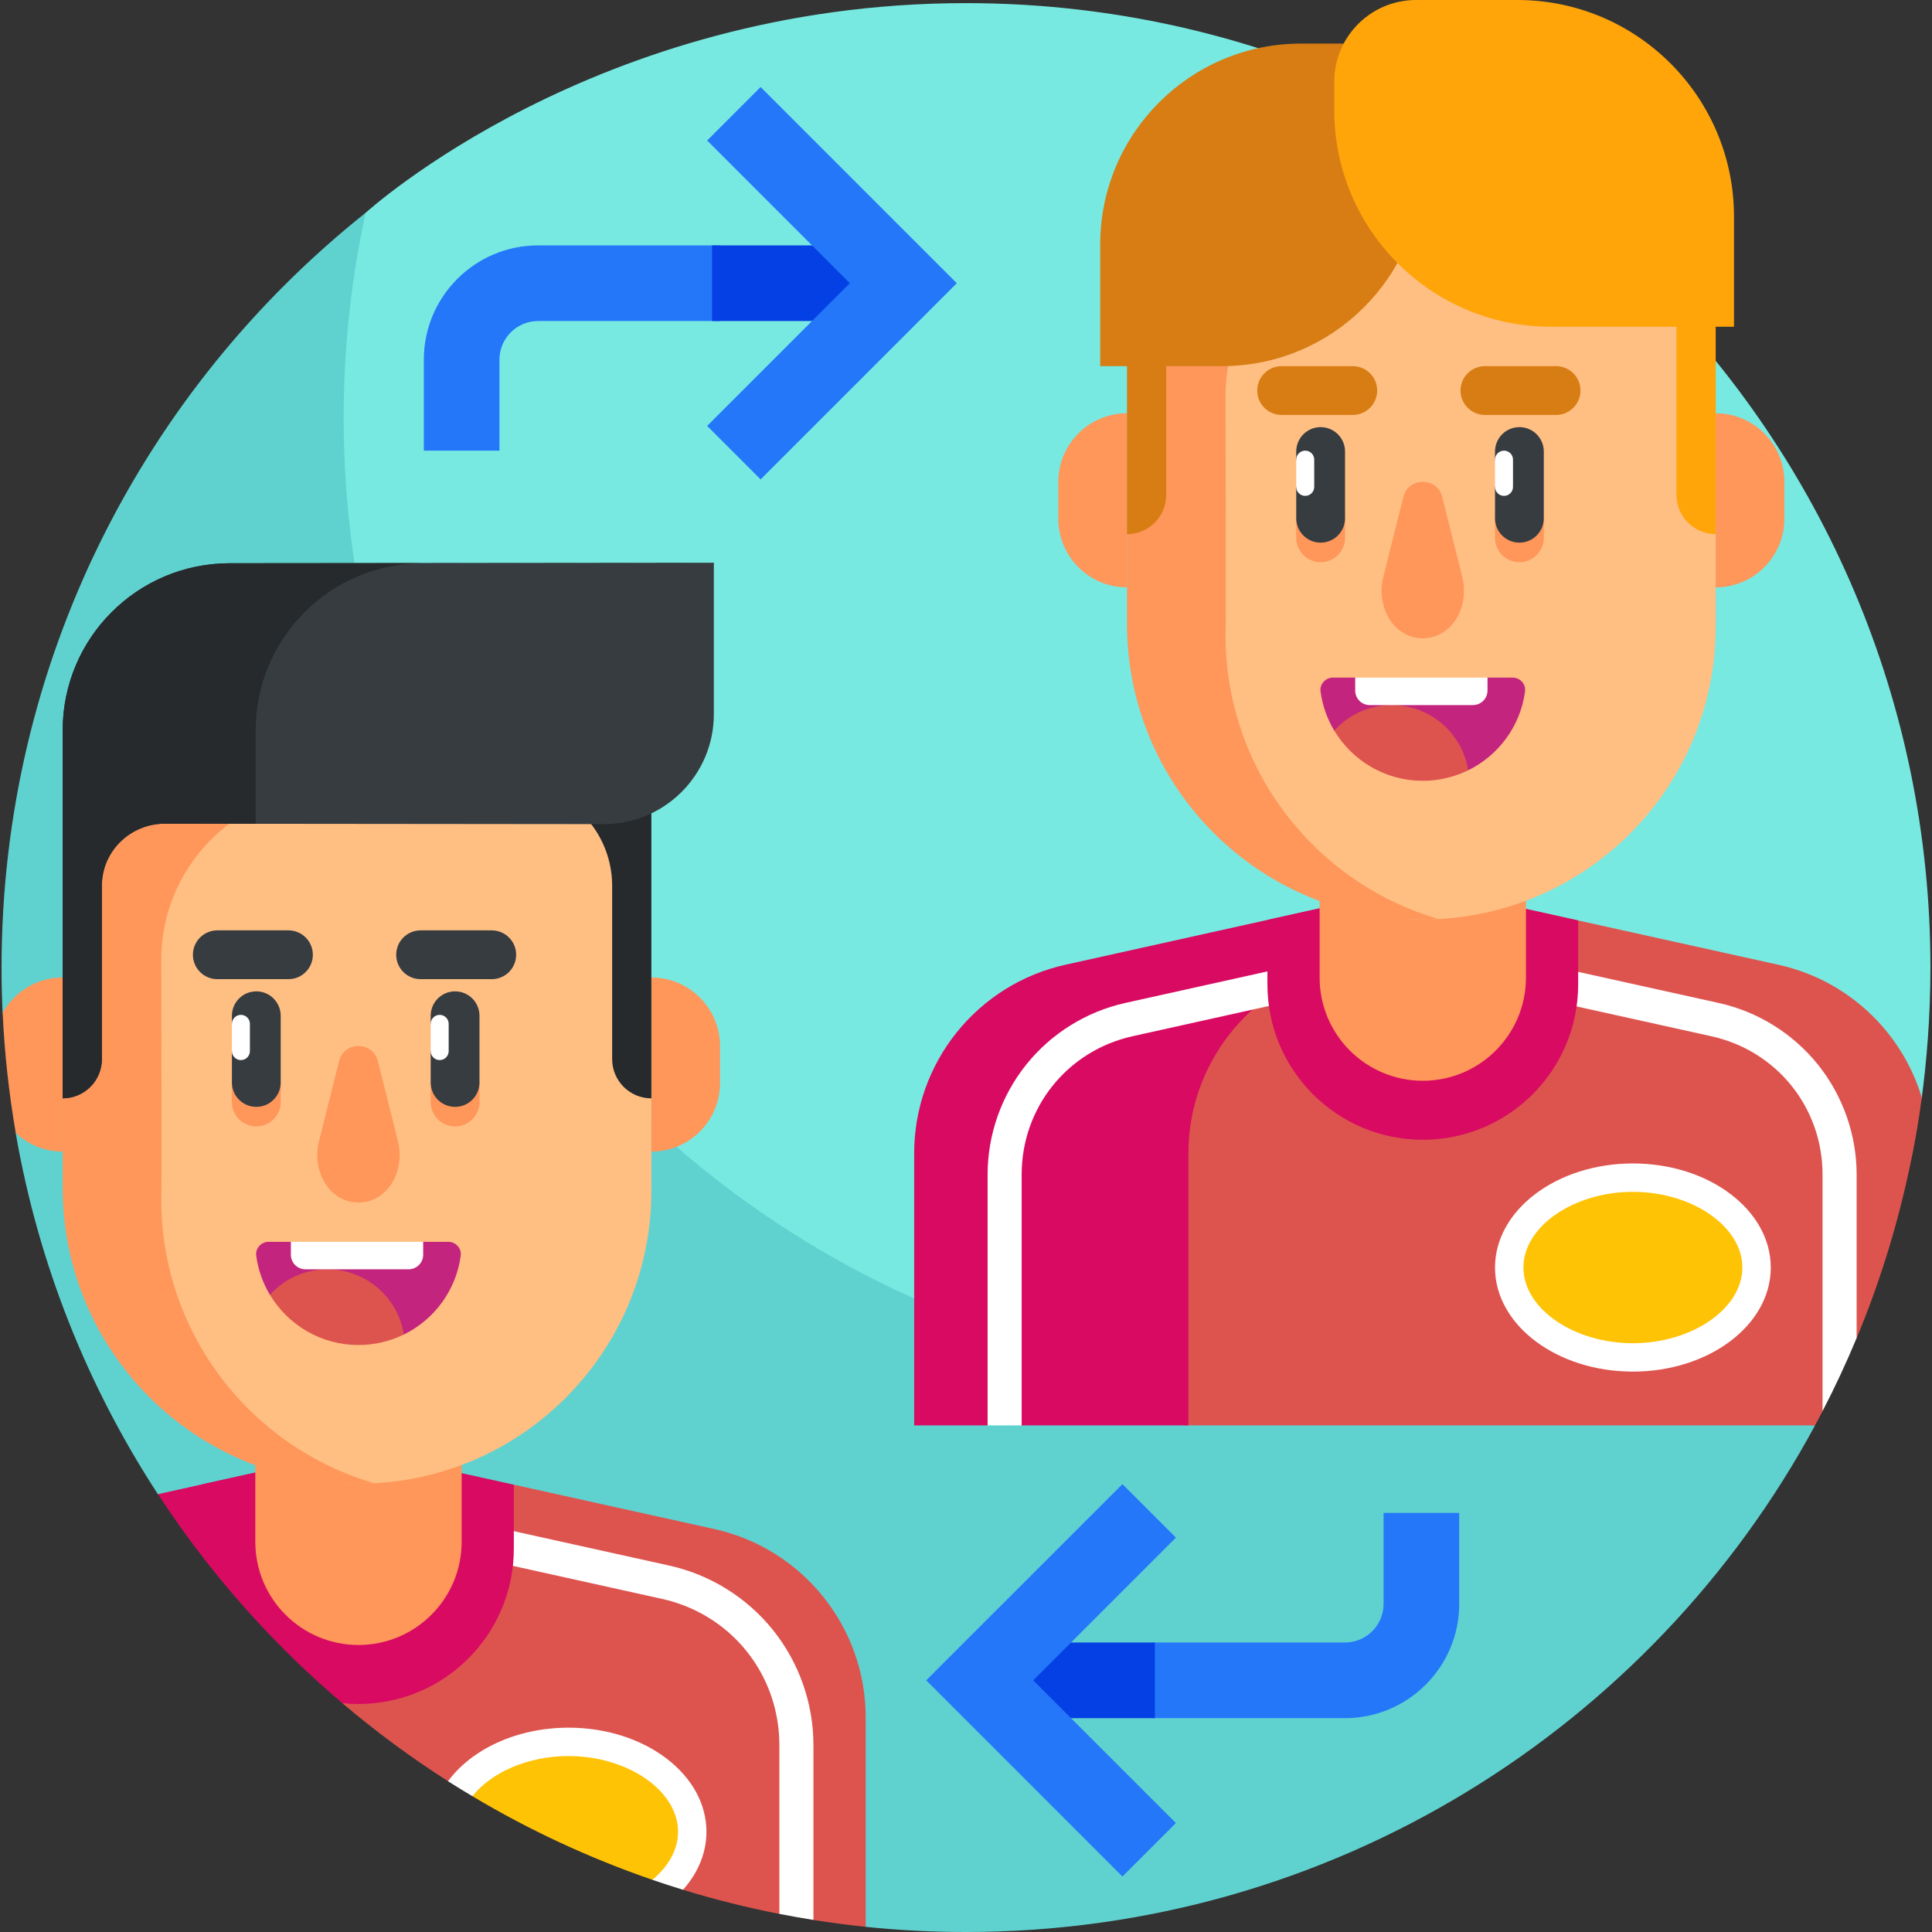 <svg id="Layer_1" enable-background="new 0 0 510.826 510.826" height="512" viewBox="0 0 510.826 510.826" width="512" xmlns="http://www.w3.org/2000/svg"><rect x="0" y="0" width="510.826" height="510.826" fill="#333333" stroke="none"/><g><g><path d="m255.413.826c-98.131 0-158.58 55.352-158.747 55.445 0 0-2.513 3.137-2.983 5.222-3.818 16.948-7.385 39.663-7.385 56.238 0 140.833 118.763 254.972 259.596 254.972 43.866 0 91.726-17.006 129.79-40.045 15.778-9.55 27.334-24.742 32.443-42.464 1.219-9.155 2.286-20.967 2.286-34.369 0-140.832-114.168-254.999-255-254.999z" fill="#78e9e1"/><path d="m345.871 365.505c-140.833 0-255-114.167-255-255 0-18.615 2.008-36.753 5.795-54.234-58.645 46.72-96.253 118.747-96.253 199.555 0 4.011.093 8.001.276 11.967l6.463 14.831-3.002 16.941c6.007 34.75 19.047 67.091 37.601 95.504l187.149 114.396c8.715.9 17.56 1.362 26.513 1.362 96.346 0 181.17-53.727 224.492-133.946z" fill="#5fd2d0"/></g><g><path d="m470.271 255.099-94.464-20.904-8.791 1.951c-31.488 6.989-53.894 34.913-53.894 67.167v73.563h166.778c.676-1.251 1.342-2.51 1.997-3.774l3.496-14.204 5.514-5.115c5.812-13.966 10.425-28.579 13.706-43.72.1-.613 1.934-8.012 3.514-19.87-5.235-17.32-19.457-31.022-37.856-35.094z" fill="#dd544f"/><g><g><path d="m314.218 376.877v-71.937c0-23.271 15.714-43.501 38.056-49.383l3.355-16.883-73.912 16.405c-23.374 5.188-40.007 25.917-40.007 49.86v71.938h19.412l4.634-5.19 4.373 5.19z" fill="#d80a61"/></g></g><path d="m454.459 265.196-78.617-17.396-78.309 17.381c-10.289 2.283-19.587 8.068-26.183 16.288s-10.228 18.552-10.228 29.09v66.319h9.007v-66.319c0-17.705 12.071-32.749 29.355-36.585l76.36-16.949 76.668 16.966c17.297 3.828 29.378 18.874 29.378 36.59v62.52c3.26-6.287 6.266-12.731 9.007-19.32v-43.201c0-10.545-3.636-20.88-10.237-29.101s-15.906-14.005-26.201-16.283z" fill="#fff"/><g><g><path d="m376.191 301.361c22.688 0 41.081-18.392 41.081-41.081v-16.909l-41.464-9.175-40.697 9.033v17.051c-.001 22.688 18.391 41.081 41.08 41.081z" fill="#d80a61"/></g></g><g><g><g><g><path d="m376.191 285.759c-15.066 0-27.279-12.213-27.279-27.279v-61.101h54.558v61.101c0 15.066-12.213 27.279-27.279 27.279z" fill="#ff965a"/></g></g></g></g><g><g><g><g><path d="m450.193 101.668c0-24.895-15.97-47.659-40.865-47.659h-66.274c-7.104 0-13.609 1.859-19.285 5.087v131.581c0 28.719 23.099 52.223 51.818 52.44.201.002.403.002.604.002 42.772 0 77.446-34.674 77.446-77.446v-24.45z" fill="#ffbe82"/></g></g></g></g><g><g><g><g><path d="m453.637 155.304v-46.033c10.029 0 18.158 8.13 18.158 18.158v9.717c0 10.028-8.129 18.158-18.158 18.158z" fill="#ff965a"/></g></g></g></g><g><g><g><g><path d="m279.82 137.145c0 10.029 8.13 18.158 18.158 18.158v-46.033c-10.029 0-18.158 8.13-18.158 18.158z" fill="#ff965a"/></g></g></g></g><g><g><g><g><path d="m342.729 136.733v5.461c0 3.562 2.888 6.45 6.45 6.45s6.45-2.888 6.45-6.45v-5.461z" fill="#ff965a"/></g></g></g></g><g><g><g><g><path d="m395.286 136.733v5.461c0 3.562 2.888 6.45 6.45 6.45s6.45-2.888 6.45-6.45v-5.461z" fill="#ff965a"/></g></g></g></g><g><g><g><path d="m380.388 243.007c-32.56-9.456-56.361-39.504-56.361-75.115.193-4.4 0-47.041 0-63.239 0-24.895 20.181-45.076 45.076-45.076h56.255c-4.949-1.922-10.344-2.985-16.031-2.985h-66.274c-24.895 0-43.369 18.475-43.369 43.369l-1.706 41.262v23.683c0 44.702 37.453 80.482 82.41 78.101z" fill="#ff965a"/></g></g></g><g><g><g><g><path d="m349.179 143.478c-3.562 0-6.45-2.888-6.45-6.45v-8.297l2.378-3.601-2.378-3.601v-2.143c0-3.562 2.888-6.45 6.45-6.45s6.45 2.888 6.45 6.45v17.641c0 3.563-2.888 6.451-6.45 6.451z" fill="#373c41"/></g></g></g></g><g><g><g><g><path d="m401.736 143.478c-3.562 0-6.45-2.888-6.45-6.45v-8.297l2.378-3.601-2.378-3.601v-2.143c0-3.562 2.888-6.45 6.45-6.45s6.45 2.888 6.45 6.45v17.641c.001 3.563-2.887 6.451-6.45 6.451z" fill="#373c41"/></g></g></g></g><g><g><g><g><g><path d="m357.677 109.711h-18.811c-3.562 0-6.45-2.888-6.45-6.45 0-3.562 2.888-6.45 6.45-6.45h18.811c3.562 0 6.45 2.888 6.45 6.45.001 3.562-2.887 6.45-6.45 6.45z" fill="#d77d14"/></g></g></g></g></g><g><g><g><g><g><path d="m411.43 109.711h-18.811c-3.562 0-6.45-2.888-6.45-6.45 0-3.562 2.888-6.45 6.45-6.45h18.811c3.562 0 6.45 2.888 6.45 6.45.001 3.562-2.887 6.45-6.45 6.45z" fill="#d77d14"/></g></g></g></g></g><g><g><path d="m399.942 179.163h-6.642l-17.492 3.632-17.492-3.632h-5.875c-1.971 0-3.546 1.72-3.283 3.674.503 3.737 1.763 7.234 3.62 10.332l35.419 10.496c7.999-3.927 13.794-11.655 15.029-20.828.261-1.954-1.313-3.674-3.284-3.674z" fill="#c3247d"/></g></g><g><g><g><g><path d="m365.739 152.635c-1.604 6.403 1.311 13.378 6.884 15.481 1.121.423 2.321.652 3.568.652s2.447-.229 3.568-.652c5.573-2.102 8.487-9.077 6.884-15.481l-5.316-21.227c-1.338-5.344-8.933-5.344-10.271 0z" fill="#ff965a"/></g></g></g></g><g><g><g><path d="m453.637 58.7v43.377.002 39.144c-5.729 0-10.373-4.644-10.373-10.373v-45.804c0-10.117-5.693-19.442-14.791-23.868-.223-.108-.446-.214-.668-.318v-2.16z" fill="#ffa50a"/></g></g></g><g><g><path d="m345.107 131.108c-1.313 0-2.378-1.065-2.378-2.378v-7.201c0-1.313 1.065-2.378 2.378-2.378 1.313 0 2.378 1.065 2.378 2.378v7.201c-.001 1.314-1.065 2.378-2.378 2.378z" fill="#fff"/></g></g><g><g><path d="m397.664 131.108c-1.313 0-2.378-1.065-2.378-2.378v-7.201c0-1.313 1.065-2.378 2.378-2.378 1.313 0 2.378 1.065 2.378 2.378v7.201c0 1.314-1.065 2.378-2.378 2.378z" fill="#fff"/></g></g><g><g><path d="m352.78 193.167c4.767 7.951 13.466 13.275 23.411 13.275 4.308 0 8.381-1.002 12.003-2.78-1.557-9.769-10.018-17.235-20.225-17.235-6.025-.001-11.441 2.6-15.189 6.74z" fill="#dd544f"/></g></g><g><g><path d="m389.452 186.426h-27.288c-2.125 0-3.848-1.723-3.848-3.848v-3.415h34.984v3.415c0 2.125-1.723 3.848-3.848 3.848z" fill="#fff"/></g></g><g><g><path d="m297.978 68.681v33.397.002 39.144c5.729 0 10.373-4.644 10.373-10.373v-45.805c0-.061 0-.121.001-.182.058-8.512 6.727-15.41 15.052-16.183z" fill="#d77d14"/></g></g><g><g><g><path d="m431.74 358.9c-18.031 0-32.701-10.66-32.701-23.763s14.67-23.763 32.701-23.763 32.701 10.66 32.701 23.763-14.67 23.763-32.701 23.763z" fill="#ffc305"/></g></g><g><g><path d="m431.74 315.126c15.692 0 28.948 9.164 28.948 20.011s-13.257 20.01-28.948 20.01c-15.692 0-28.948-9.164-28.948-20.01 0-10.847 13.256-20.011 28.948-20.011m0-7.505c-20.133 0-36.454 12.319-36.454 27.516s16.321 27.516 36.454 27.516 36.454-12.319 36.454-27.516-16.321-27.516-36.454-27.516z" fill="#fff"/></g></g></g><g><g><path d="m290.901 96.81h32.171c29.337 0 53.119-23.782 53.119-53.119v-32.17h-32.171c-29.337 0-53.119 23.782-53.119 53.119z" fill="#d77d14"/></g></g><g><g><path d="m458.473 86.385h-48.413c-31.635 0-57.28-25.645-57.28-57.28v-7.485c0-11.94 9.68-21.62 21.62-21.62h26.793c31.635 0 57.28 25.645 57.28 57.28z" fill="#ffa50a"/></g></g></g><g><path d="m188.861 404.28-53-11.728-45.345 57.773c8.82 7.486 18.156 14.383 27.946 20.63l62.128 28.71c8.318 2.549 16.816 4.685 25.472 6.382l4.757-4.123 4.251 5.722c4.57.727 9.181 1.332 13.829 1.812v-55.311c.001-23.954-16.648-44.691-40.038-49.867z" fill="#dd544f"/><path d="m54.245 412.535c4.925-3.512 10.523-6.192 16.619-7.797l3.355-16.883-32.455 7.203c3.922 6.005 8.082 11.838 12.481 17.477z" fill="#d80a61"/><path d="m176.969 413.947-50.781-11.237v9.225l48.835 10.807c18.278 4.044 31.043 19.943 31.043 38.664v44.631c2.984.585 5.986 1.121 9.007 1.601v-46.233c0-11.026-3.802-21.834-10.705-30.431-6.903-8.598-16.634-14.645-27.399-17.027z" fill="#fff"/><path d="m53.7 392.41v17.051c0 .829.032 1.65.08 2.467 10.886 14.04 23.206 26.908 36.739 38.394 1.401.145 2.822.22 4.261.22 22.688 0 41.081-18.392 41.081-41.081v-16.909l-41.464-9.175z" fill="#d80a61"/><g><g><g><g><path d="m94.781 434.94c-15.066 0-27.279-12.213-27.279-27.279v-61.101h54.558v61.101c0 15.066-12.213 27.279-27.279 27.279z" fill="#ff965a"/></g></g></g></g><g><g><g><g><path d="m168.783 250.849c0-24.895-15.97-47.659-40.865-47.659h-66.274c-7.104 0-13.609 1.859-19.285 5.087v131.581c0 28.719 23.099 52.223 51.818 52.44.201.002.403.002.605.002 42.772 0 77.446-34.674 77.446-77.446v-24.45z" fill="#ffbe82"/></g></g></g></g><g><g><g><g><path d="m172.227 304.485v-46.033c10.029 0 18.158 8.13 18.158 18.158v9.717c.001 10.028-8.129 18.158-18.158 18.158z" fill="#ff965a"/></g></g></g></g><path d="m.701 267.792c.498 10.779 1.667 21.381 3.463 31.77 3.247 3.045 7.602 4.923 12.405 4.923v-46.033c-6.827 0-12.767 3.771-15.868 9.34z" fill="#ff965a"/><g><g><g><g><path d="m61.319 285.914v5.461c0 3.562 2.888 6.45 6.45 6.45s6.45-2.888 6.45-6.45v-5.461z" fill="#ff965a"/></g></g></g></g><g><g><g><g><path d="m113.876 285.914v5.461c0 3.562 2.888 6.45 6.45 6.45s6.45-2.888 6.45-6.45v-5.461z" fill="#ff965a"/></g></g></g></g><g><g><g><path d="m98.979 392.188c-32.56-9.456-56.361-39.504-56.361-75.115.193-4.4 0-47.041 0-63.239 0-24.895 20.181-45.076 45.076-45.076h56.255c-4.949-1.922-10.344-2.985-16.031-2.985h-66.274c-24.895 0-43.369 18.475-43.369 43.369l-1.706 41.262v23.684c-.001 44.701 37.453 80.481 82.41 78.1z" fill="#ff965a"/></g></g></g><g><g><g><g><path d="m67.769 292.659c-3.562 0-6.45-2.888-6.45-6.45v-8.297l2.378-3.601-2.378-3.601v-2.143c0-3.562 2.888-6.45 6.45-6.45s6.45 2.888 6.45 6.45v17.641c.001 3.563-2.887 6.451-6.45 6.451z" fill="#373c41"/></g></g></g></g><g><g><g><g><path d="m120.327 292.659c-3.562 0-6.45-2.888-6.45-6.45v-8.297l2.378-3.601-2.378-3.601v-2.143c0-3.562 2.888-6.45 6.45-6.45s6.45 2.888 6.45 6.45v17.641c0 3.563-2.888 6.451-6.45 6.451z" fill="#373c41"/></g></g></g></g><g><g><g><g><g><path d="m76.268 258.892h-18.811c-3.562 0-6.45-2.888-6.45-6.45 0-3.562 2.888-6.45 6.45-6.45h18.811c3.562 0 6.45 2.888 6.45 6.45 0 3.562-2.888 6.45-6.45 6.45z" fill="#373c41"/></g></g></g></g></g><g><g><g><g><g><path d="m130.02 258.892h-18.81c-3.562 0-6.45-2.888-6.45-6.45 0-3.562 2.888-6.45 6.45-6.45h18.811c3.562 0 6.45 2.888 6.45 6.45 0 3.562-2.888 6.45-6.451 6.45z" fill="#373c41"/></g></g></g></g></g><g><g><path d="m118.532 328.344h-6.642l-17.492 3.632-17.492-3.632h-5.876c-1.971 0-3.546 1.72-3.283 3.674.503 3.737 1.763 7.234 3.62 10.332l35.419 10.496c7.999-3.927 13.794-11.655 15.029-20.828.263-1.953-1.312-3.674-3.283-3.674z" fill="#c3247d"/></g></g><g><g><g><g><path d="m84.33 301.816c-1.604 6.403 1.311 13.378 6.884 15.481 1.121.423 2.321.652 3.568.652s2.447-.229 3.568-.652c5.573-2.102 8.487-9.077 6.884-15.481l-5.316-21.227c-1.338-5.344-8.933-5.344-10.271 0z" fill="#ff965a"/></g></g></g></g><g><g><g><path d="m172.227 207.882v43.377.002 39.144c-5.729 0-10.373-4.644-10.373-10.373v-45.804c0-10.117-5.693-19.442-14.791-23.868-.223-.108-.446-.214-.668-.318v-2.16z" fill="#262a2d"/></g></g></g><g><g><path d="m63.697 280.289c-1.313 0-2.378-1.065-2.378-2.378v-7.201c0-1.313 1.065-2.378 2.378-2.378 1.313 0 2.378 1.065 2.378 2.378v7.201c0 1.314-1.065 2.378-2.378 2.378z" fill="#fff"/></g></g><g><g><path d="m116.254 280.289c-1.313 0-2.378-1.065-2.378-2.378v-7.201c0-1.313 1.065-2.378 2.378-2.378 1.313 0 2.378 1.065 2.378 2.378v7.201c0 1.314-1.065 2.378-2.378 2.378z" fill="#fff"/></g></g><g><g><path d="m71.37 342.348c4.767 7.951 13.466 13.275 23.411 13.275 4.308 0 8.381-1.002 12.003-2.78-1.557-9.769-10.018-17.235-20.225-17.235-6.024-.001-11.441 2.601-15.189 6.74z" fill="#dd544f"/></g></g><g><g><path d="m108.042 335.607h-27.288c-2.125 0-3.848-1.723-3.848-3.848v-3.415h34.984v3.415c0 2.125-1.723 3.848-3.848 3.848z" fill="#fff"/></g></g><g><g><path d="m60.704 148.918c-24.382.023-44.136 19.794-44.136 44.176v58.164.002 39.144c5.729 0 10.373-4.644 10.373-10.373v-45.804c0-.061 0-.121.001-.182.061-9.042 7.583-16.266 16.625-16.258l116.077.114c16.065.016 29.096-13.003 29.096-29.068v-40.033z" fill="#373c41"/></g></g><g><g><g><path d="m67.61 193.095c0-24.382 19.754-44.154 44.136-44.176l76.995-.071v-.048l-128.037.118c-24.382.023-44.136 19.794-44.136 44.176v58.164.002 39.144c5.729 0 10.373-4.644 10.373-10.373v-45.804c0-.061 0-.121.001-.182.061-9.042 7.583-16.266 16.626-16.258l24.042.024z" fill="#262a2d"/></g></g></g><g><path d="m150.33 460.555c-8.863 0-16.912 2.576-22.807 6.751l-2.625 7.615c14.944 8.921 30.876 16.353 47.595 22.099l7.575-2.824c1.902-3.01 2.964-6.355 2.964-9.877-.001-13.104-14.67-23.764-32.702-23.764z" fill="#ffc305"/><path d="m150.33 456.802c-13.709 0-25.644 5.715-31.869 14.157 2.123 1.354 4.272 2.669 6.437 3.961 4.958-6.258 14.616-10.613 25.432-10.613 15.692 0 28.948 9.164 28.948 20.01 0 4.776-2.572 9.224-6.788 12.709 2.681.922 5.382 1.801 8.103 2.635 3.909-4.384 6.191-9.662 6.191-15.344 0-15.196-16.321-27.515-36.454-27.515z" fill="#fff"/></g></g><g><path d="m190.426 64.883h-48.168c-16.651 0-30.198 13.547-30.198 30.198v24.07h20v-24.07c0-5.623 4.575-10.198 10.198-10.198h48.168z" fill="#2477f9"/></g><g><path d="m365.82 400.016v24.07c0 5.623-4.575 10.197-10.198 10.197h-51.088c0 .015.002.03.002.045v19.955h51.086c16.651 0 30.198-13.547 30.198-30.197v-24.07z" fill="#2477f9"/></g><g><path d="m188.279 64.883h40.621v20h-40.621z" fill="#0540e5"/></g><g><path d="m268.98 434.284h36.382v20h-36.382z" fill="#0540e5"/></g><g><path d="m296.771 496.16-51.875-51.876 51.876-51.875 14.141 14.142-37.733 37.733 37.734 37.733z" fill="#2477f9"/></g><g><path d="m201.109 126.759-14.143-14.142 37.734-37.734-37.733-37.732 14.141-14.143 51.876 51.875z" fill="#2477f9"/></g></g></svg>